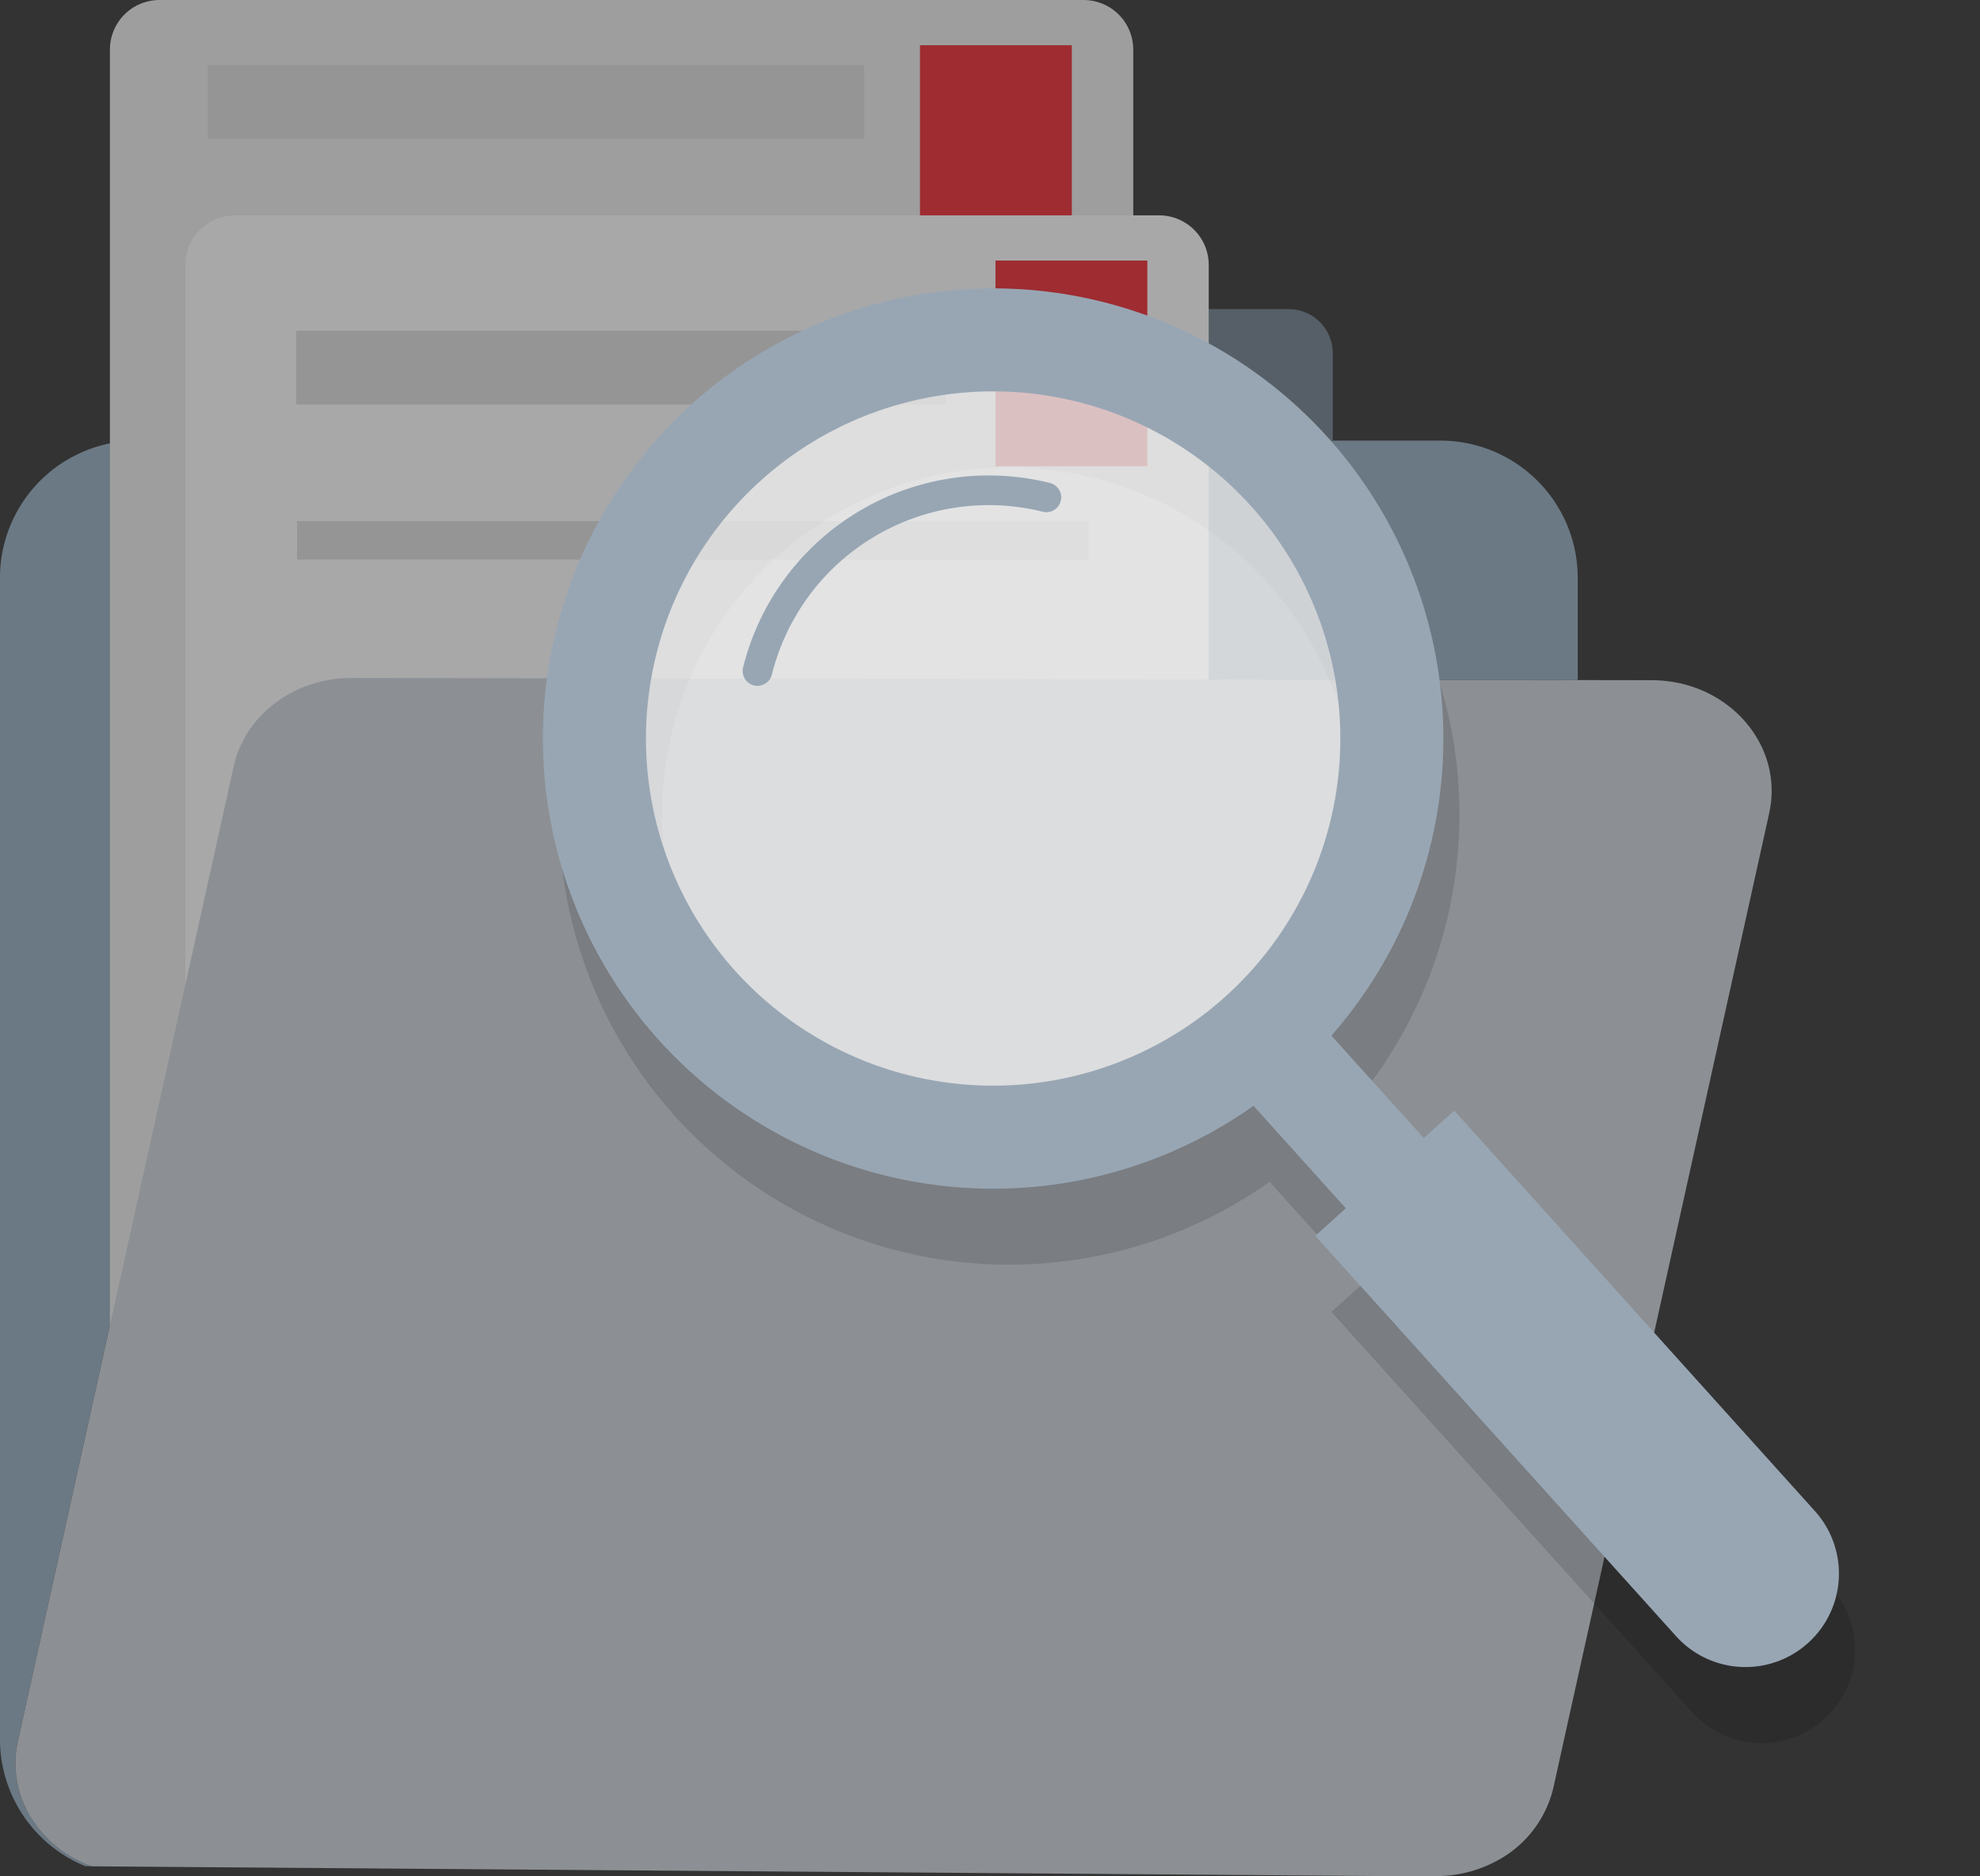 <svg xmlns="http://www.w3.org/2000/svg" width="291.783" height="276.506" viewBox="0 0 291.783 276.506"><rect x="0" y="0" width="291.783" height="276.506" fill="#333333" stroke="none"/><defs><style>.a{opacity:0.627;}.b{fill:#8da2b4;}.c{fill:#6b7986;}.d{fill:#dedede;}.e{fill:#fdae2a;}.f{fill:#b5e8fd;}.g,.k{fill:#dd2830;}.h{fill:#cfcfcf;}.i{fill:#eee;}.j{fill:#91d4f0;}.l{fill:#c1c7ce;}.m{opacity:0.13;mix-blend-mode:multiply;isolation:isolate;}.n{fill:#98a6b4;}.o{fill:#f9f9f9;opacity:0.73;}</style></defs><g transform="translate(-965 -378.668)"><g class="a" transform="translate(-22.335 142.321)"><path class="b" d="M1219.836,396.413v15.064l-180.736-.31c-8.4-.016-15.66,5.449-17.34,13.051l-5.286,23.877-26.5,119.729c-1.779,8.03,3.118,15.652,10.8,18.468l.032.011-.9-.008a.21.21,0,0,1-.032-.012,20.241,20.241,0,0,1-12.546-18.725V396.413a20.222,20.222,0,0,1,20.219-20.219H1199.6A20.226,20.226,0,0,1,1219.836,396.413Z" transform="translate(0 -74.905)"/><path class="c" d="M6.5,0H60.742a6.5,6.5,0,0,1,6.5,6.5V19.375a0,0,0,0,1,0,0H0a0,0,0,0,1,0,0V6.5A6.5,6.5,0,0,1,6.5,0Z" transform="translate(1116.496 281.906)"/><g transform="translate(1003.535 236.347)"><path class="d" d="M1022.221,243.65V433.418a7.3,7.3,0,0,0,7.3,7.3H1165.71a7.311,7.311,0,0,0,7.313-7.3V243.65a7.311,7.311,0,0,0-7.313-7.3H1029.525A7.3,7.3,0,0,0,1022.221,243.65Z" transform="translate(-1022.221 -236.347)"/><path class="e" d="M1058.051,396.615v.286a.663.663,0,0,0,.664.664h.409Z" transform="translate(-1041.412 -322.189)"/><rect class="f" width="116.672" height="5.655" rx="2.828" transform="translate(133.119 50.73) rotate(180)"/><rect class="f" width="116.672" height="5.655" rx="2.828" transform="translate(132.766 76.105) rotate(180)"/><rect class="f" width="116.672" height="5.655" rx="2.828" transform="translate(133.022 101.833) rotate(180)"/><rect class="f" width="116.672" height="5.655" rx="2.828" transform="translate(133.277 127.562) rotate(180)"/><rect class="f" width="116.672" height="5.655" rx="2.828" transform="translate(133.277 153.29) rotate(-180)"/><rect class="f" width="116.672" height="5.655" rx="2.828" transform="translate(133.532 179.018) rotate(180)"/><rect class="g" width="22.375" height="30.324" transform="translate(119.374 6.664)"/><rect class="h" width="96.753" height="10.871" transform="translate(14.411 9.609)"/></g><g transform="translate(1014.66 268.084)"><path class="i" d="M1046.177,311.992V501.76a7.3,7.3,0,0,0,7.3,7.3h136.186a7.311,7.311,0,0,0,7.313-7.3V311.992a7.311,7.311,0,0,0-7.313-7.3H1053.48A7.3,7.3,0,0,0,1046.177,311.992Z" transform="translate(-1046.177 -304.689)"/><path class="e" d="M1082.007,464.956v.286a.663.663,0,0,0,.664.664h.408Z" transform="translate(-1065.368 -390.531)"/><rect class="h" width="116.672" height="5.655" transform="translate(133.119 50.73) rotate(180)"/><rect class="j" width="116.672" height="5.655" rx="2.828" transform="translate(132.767 76.105) rotate(180)"/><rect class="j" width="116.672" height="5.655" rx="2.828" transform="translate(133.022 101.833) rotate(180)"/><rect class="j" width="116.672" height="5.655" rx="2.828" transform="translate(133.277 127.561) rotate(-180)"/><rect class="j" width="116.672" height="5.655" rx="2.828" transform="translate(133.277 153.289) rotate(180)"/><rect class="j" width="116.672" height="5.655" rx="2.828" transform="translate(133.532 179.017) rotate(180)"/><rect class="k" width="22.375" height="30.324" transform="translate(119.375 6.664)"/><rect class="h" width="95.666" height="10.871" transform="translate(16.332 17.008)"/></g><path class="l" d="M1250.675,471.437,1249.667,476l-27.479,124.085-1.295,5.832-1.488,6.732-.528,2.4a16.455,16.455,0,0,1-8.542,10.9,18.675,18.675,0,0,1-7.2,2.084c-.009,0-.017,0-.026,0-.515.043-1.042.064-1.569.064l-1.209,0-2.844,0-2.586,0h-.244l-191.223-1.445c-.12-.047-.206-.077-.287-.111-.408-.155-.8-.322-1.193-.506-.18-.081-.36-.171-.536-.261-.035-.017-.064-.03-.094-.047-.167-.085-.33-.171-.489-.261s-.292-.163-.437-.249c-.125-.073-.249-.146-.369-.227-.235-.146-.467-.3-.69-.455q-.207-.135-.4-.283c-.034-.026-.073-.052-.107-.078-.133-.1-.261-.2-.39-.3l-.116-.09c-.107-.09-.215-.176-.322-.27-.377-.314-.737-.648-1.081-1-.1-.1-.2-.206-.3-.309q-.27-.277-.515-.566c-.133-.154-.266-.313-.391-.471-.116-.142-.227-.283-.334-.429a.541.541,0,0,1-.064-.081c-.116-.159-.227-.318-.338-.48s-.232-.339-.339-.515c-.1-.158-.2-.317-.3-.48a.51.51,0,0,1-.034-.06c-.1-.171-.193-.348-.287-.519s-.189-.364-.274-.549-.176-.369-.257-.557-.159-.377-.232-.566a14.95,14.95,0,0,1-.909-3.577.05.05,0,0,1,0-.025,15.045,15.045,0,0,1,.249-5.158l26.5-119.728s5.287-23.88,5.287-23.88a15.557,15.557,0,0,1,1.175-3.388,16.243,16.243,0,0,1,3.328-4.584,17.186,17.186,0,0,1,3.628-2.7c.36-.21.729-.4,1.106-.579a17.541,17.541,0,0,1,2.063-.828,18.753,18.753,0,0,1,6.037-.973l41.046.068,16.187.026,18.88.034,16.141.026,88.481.155,10.926.017a19.863,19.863,0,0,1,3.645.352C1246.3,453.993,1252.652,462.462,1250.675,471.437Z" transform="translate(-2.622 -115.241)"/></g><g transform="matrix(0.995, 0.105, -0.105, 0.995, 1052.338, 414.574)"><path class="m" d="M398.82,357.757l-22.014-19.8L339.8,304.68l-4.044,4.5-15.119-13.6a66.314,66.314,0,1,0-10.32,11.475l15.119,13.6-4.044,4.5,49.551,44.56,9.471,8.517a13.764,13.764,0,1,0,18.408-20.469Zm-166.5-62.447a51.137,51.137,0,1,1,72.216-3.831A51.136,51.136,0,0,1,232.318,295.31Z" transform="translate(-196.665 -180.082)"/><rect class="n" width="42.948" height="15.433" transform="matrix(-0.744, -0.669, 0.669, -0.744, 132.488, 136.199)"/><path class="n" d="M304.6,302.672l59.023,53.077a13.765,13.765,0,0,0,19.439-1.03h0a13.765,13.765,0,0,0-1.031-19.439L323.007,282.2Z" transform="translate(-183.409 -168.498)"/><circle class="o" cx="52.831" cy="52.831" r="52.831" transform="translate(3.512 24.759) rotate(-11.345)"/><path class="n" d="M214.068,203.28a66.311,66.311,0,1,0,93.647-4.967A66.312,66.312,0,0,0,214.068,203.28Zm11.283,10.147a51.136,51.136,0,1,1,3.831,72.216A51.137,51.137,0,0,1,225.351,213.428Z" transform="translate(-197.063 -181.309)"/><g transform="translate(28.564 27.624)"><path class="n" d="M225.911,240a2.178,2.178,0,0,0,.847-1.441,32.921,32.921,0,0,1,37.161-28.04,2.185,2.185,0,1,0,.606-4.328,37.288,37.288,0,0,0-42.095,31.761,2.185,2.185,0,0,0,3.48,2.048Z" transform="translate(-222.409 -205.82)"/></g></g></g></svg>